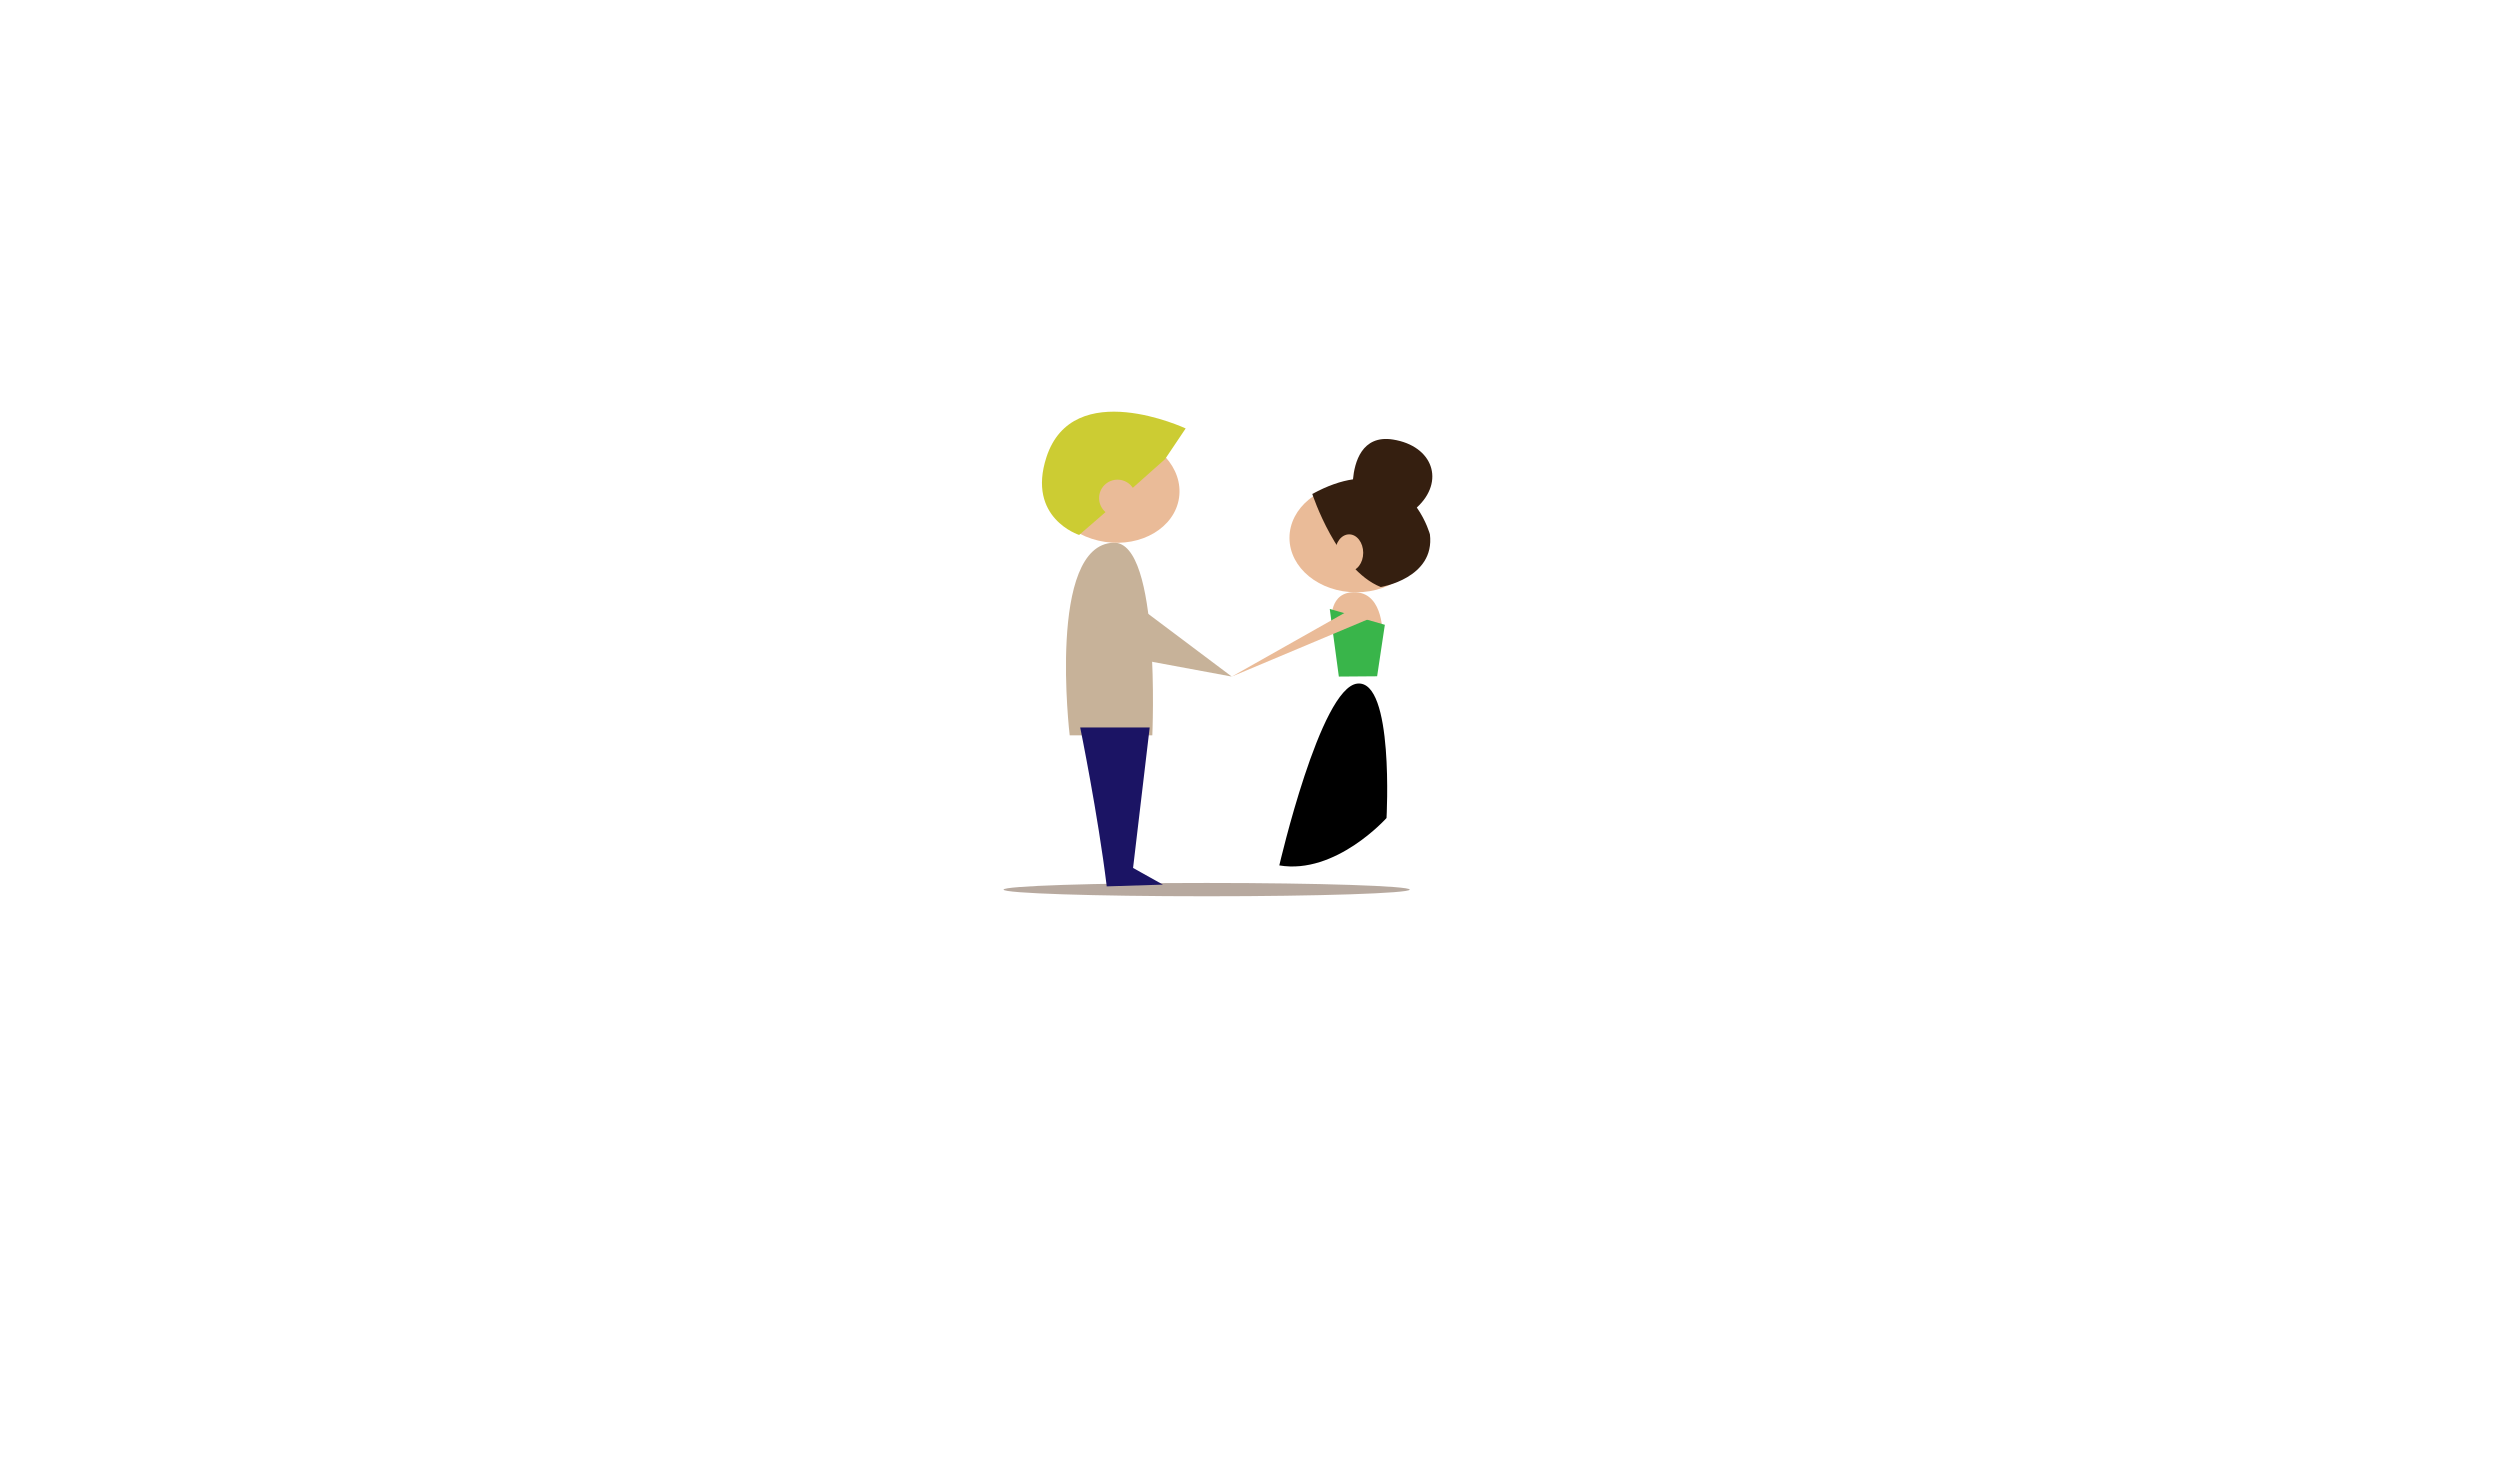 <?xml version="1.0" encoding="utf-8"?>
<!-- Generator: Adobe Illustrator 17.0.0, SVG Export Plug-In . SVG Version: 6.00 Build 0)  -->
<!DOCTYPE svg PUBLIC "-//W3C//DTD SVG 1.1//EN" "http://www.w3.org/Graphics/SVG/1.1/DTD/svg11.dtd">
<svg version="1.1" id="Layer_1" xmlns="http://www.w3.org/2000/svg" xmlns:xlink="http://www.w3.org/1999/xlink" x="0px" y="0px"
	 width="960px" height="560px" viewBox="0 0 960 560" enable-background="new 0 0 960 560" xml:space="preserve">
<g>
	<ellipse fill="#B7A99F" cx="463.35" cy="341.613" rx="77.983" ry="2.557"/>
	<g>
		<path d="M491.255,332.316c0,0,15.758-68.247,29.949-69.816c14.192-1.57,11.223,51.613,11.223,51.613
			S512.94,335.979,491.255,332.316z"/>
		<ellipse fill="#EABB98" cx="520.776" cy="206.542" rx="25.619" ry="20.9"/>
		<path fill="#351F10" d="M544.055,194.898c10.937-10.051,6.209-23.657-9.122-26.11c-12.091-1.935-14.814,8.967-15.388,15.284
			c-4.543,0.654-9.723,2.386-15.625,5.615c0,0,9.439,28.991,26.293,35.732c0,0,20.9-3.372,18.877-20.226
			C549.091,205.194,547.721,200.113,544.055,194.898z"/>
		<path fill="#EABB98" d="M511.337,238.904c0,0-1.348-12.136,9.439-11.461c10.787,0.674,10.112,16.854,10.112,16.854
			L511.337,238.904z"/>
		<polygon fill="#39B54A" points="510.628,233.847 514.114,259.806 528.817,259.693 531.781,239.915 		"/>
		<polygon fill="#EABB98" points="520.775,232.836 473,259.806 527.518,236.881 		"/>
		<ellipse fill="#EABB98" cx="518.079" cy="212.273" rx="5.394" ry="7.079"/>
	</g>
	<path fill="#C7B299" d="M410.76,282.355h31.732c0,0,3.378-74.436-14.832-73.958C402.041,209.071,410.76,282.355,410.76,282.355z"/>
	<polygon fill="#C7B299" points="418.896,219.184 473,259.806 421.929,250.33 	"/>
	<g>
		
			<ellipse transform="matrix(0.989 0.148 -0.148 0.989 32.578 -61.347)" fill="#EABB98" cx="427.293" cy="187.587" rx="25.619" ry="20.9"/>
		<path fill="#CCCC33" d="M414.39,205.42l9.401-8.133l23.605-20.999l7.902-11.767c0,0-43.299-20.251-53.473,11.062
			C394.222,198.985,414.39,205.42,414.39,205.42z"/>
		<circle fill="#EABB98" cx="429.126" cy="191.27" r="7.079"/>
	</g>
	<path fill="#1B1464" d="M414.794,279.355c0,0,6.821,33.372,10.192,61.014l21.574-0.674l-11.461-6.405l6.382-53.935H414.794z"/>
</g>
</svg>

